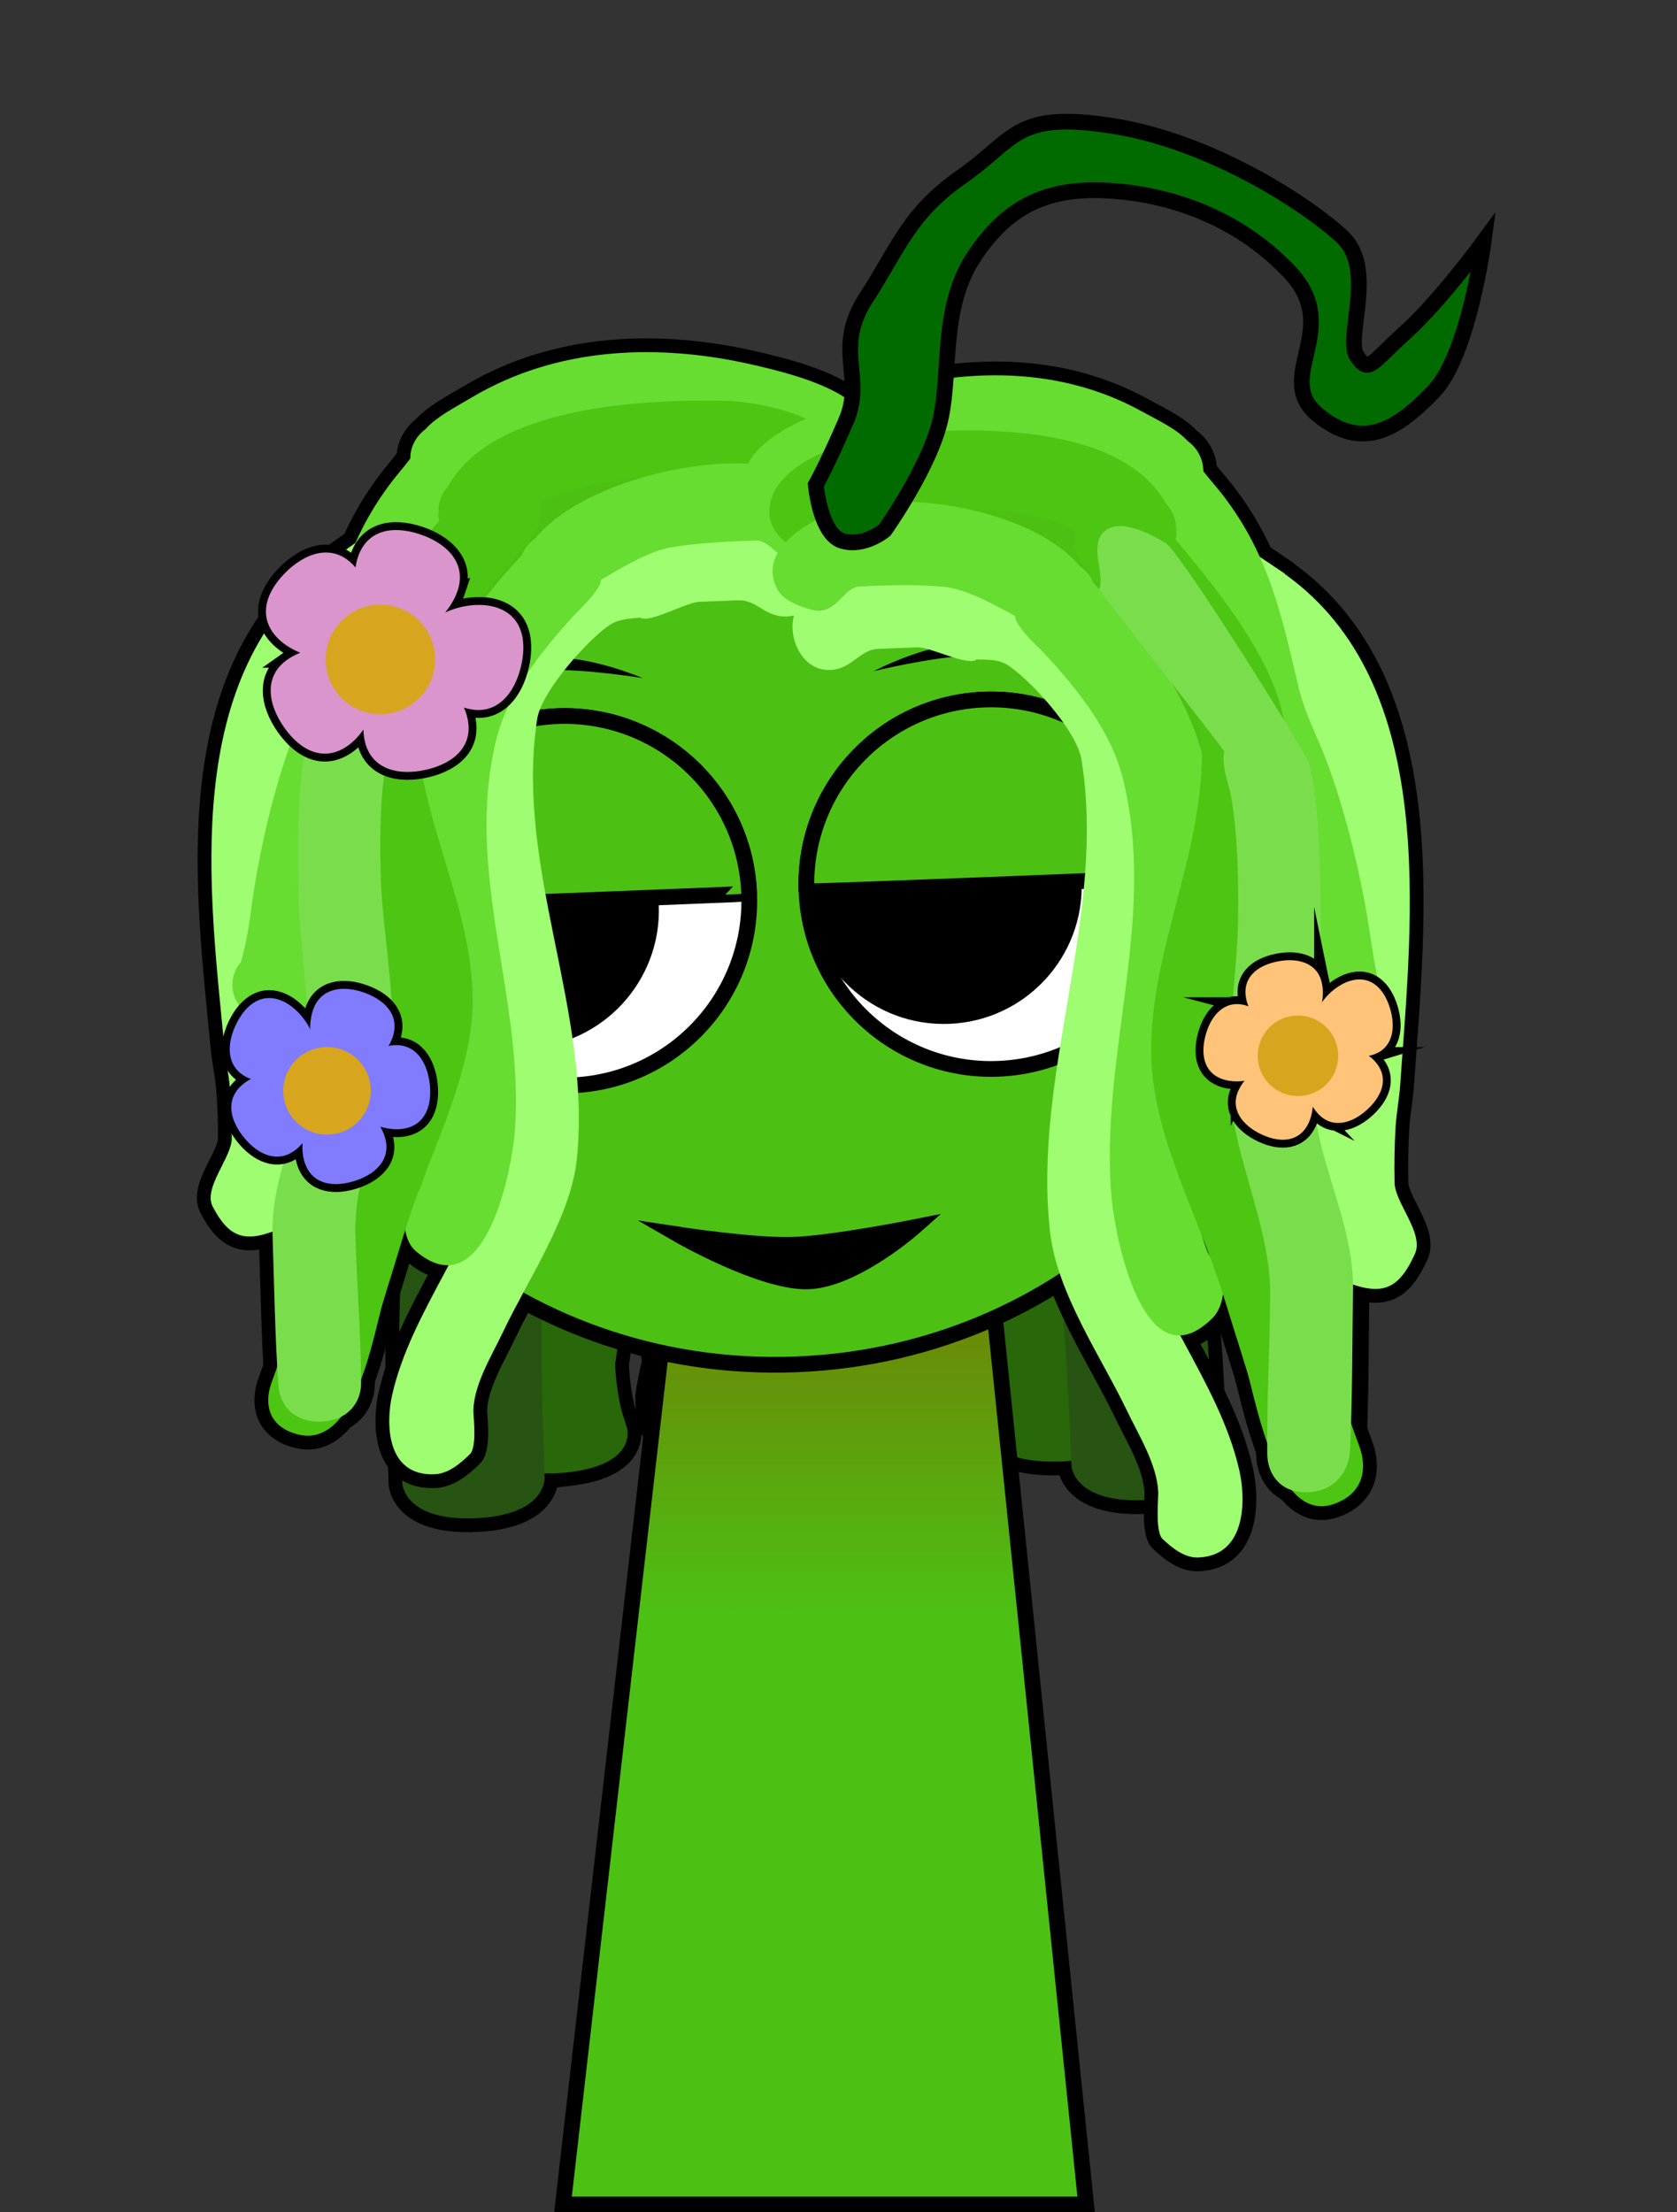 <svg version="1.1" xmlns="http://www.w3.org/2000/svg" xmlns:xlink="http://www.w3.org/1999/xlink" width="213.182" height="281.185" viewBox="0,0,213.182,281.185"><rect x="0" y="0" width="213.182" height="281.185" fill="#333333" stroke="none"/><defs><linearGradient x1="320.087" y1="187.072" x2="320.087" y2="244.232" gradientUnits="userSpaceOnUse" id="color-1"><stop offset="0" stop-color="#7a6b00"/><stop offset="1" stop-color="#7a6b00" stop-opacity="0"/></linearGradient></defs><g transform="translate(-214.784,-38.888)"><g stroke-miterlimit="10"><g stroke-linecap="butt"><g stroke="#000000" stroke-width="3.5"><path d="M308.502,223.228c-9.04,0.351 -9.224,-4.396 -9.224,-4.396l-0.087,-2.703c-0.228,-0.793 -0.455,-1.587 -0.683,-2.38c-2.105,-8.48 2.208,-16.926 0.878,-25.315c-0.786,-4.962 -2.927,-10.836 -4.87,-15.47c-2.113,-5.038 -6.473,-9.248 -7.102,-14.502c-0.671,-5.601 6.442,-10.218 5.745,-15.45c0,0 -0.184,-4.746 8.856,-5.097c9.04,-0.351 9.224,4.396 9.224,4.396c-0.019,1.588 0.5,3.188 -0.057,4.764c-1.017,2.875 -4.709,5.42 -5.92,8.28c-1.19,2.812 1.804,6.304 3.282,8.743c3.101,5.12 4.962,10.467 6.681,15.799c1.161,3.602 2.547,7.092 2.326,10.802c-0.427,7.172 -2.967,14.11 -1.13,21.24c0.264,0.967 0.529,1.933 0.793,2.9l0.145,3.292c0,0 0.184,4.746 -8.856,5.097z" fill="#39940f"/><path d="M287.018,226.015c-8.923,1.019 -10.384,-3.63 -10.384,-3.63l-0.779,-2.504c-0.553,-2.43 -0.859,-4.885 -0.954,-7.344c0.664,-4.436 1.085,-9.288 2.901,-13.698c1.962,-4.766 4.776,-8.34 4.944,-13.226c0.195,-5.662 -2.844,-10.779 -3.795,-16.359c-1.111,-6.517 -0.606,-13.615 1.223,-20.178c1.039,-3.728 3.47,-7.295 4.709,-11.011c0,0 1.592,-4.723 10.493,-4.136c8.901,0.587 7.308,5.31 7.308,5.31c-3.315,9.74 -7.429,18.714 -5.724,28.642c1.016,5.917 4.143,11.332 3.868,17.369c-0.251,5.525 -3.146,9.852 -5.39,15.196c-1.43,3.407 -1.951,8.499 -2.461,11.863c0.077,1.987 0.371,3.968 0.832,5.93l0.671,2.11c0,0 1.461,4.649 -7.462,5.668z" fill="#28670a"/><path d="M323.58,223.637c-8.462,-1.437 -5.276,-5.974 -5.276,-5.974l0.626,0.073c-0.032,-0.921 -0.064,-1.841 -0.096,-2.762c-2.062,-8.784 -7.207,-17.31 -8.008,-26.22c-0.543,-6.041 0.092,-10.083 -1.2,-15.813c-1.49,-6.61 -4.813,-13.062 -5.895,-19.735c-0.737,-4.544 0.185,-9.135 -1.109,-13.641c0,0 -1.304,-4.666 7.643,-5.603c8.947,-0.937 10.252,3.729 10.252,3.729c1.296,4.742 0.469,9.521 1.246,14.289c1.056,6.482 4.342,12.751 5.781,19.175c1.528,6.82 0.696,9.129 1.323,16.447c0.761,8.883 6.006,17.425 8.005,26.198c0.046,1.078 0.091,2.156 0.137,3.234l-1.782,3.503c0,0 -3.186,4.537 -11.648,3.1z" fill="#448f21"/><path d="M275.163,231.86c-9.04,0.351 -9.224,-4.396 -9.224,-4.396l-0.013,-0.333c-0.517,-13.316 -0.844,-26.542 1.045,-39.917c0.78,-5.524 3.561,-11.046 3.765,-16.574c0.386,-10.439 -0.043,-20.778 1.352,-31.243c0,0 0.635,-4.759 9.655,-4.678c9.02,0.08 8.385,4.839 8.385,4.839c-1.383,10.354 -0.87,20.58 -1.318,30.907c-0.248,5.703 -3.028,11.386 -3.824,17.079c-1.822,13.031 -1.482,25.914 -0.979,38.887l0.013,0.333c0,0 0.184,4.746 -8.856,5.097z" fill="#275313"/><path d="M317.079,219.142l-0.11,-3.293c0.189,-0.984 0.377,-1.968 0.566,-2.953c1.279,-7.251 -1.791,-13.972 -2.773,-21.089c-0.508,-3.682 0.604,-7.268 1.482,-10.95c1.3,-5.45 2.741,-10.925 5.436,-16.269c1.284,-2.547 3.999,-6.26 2.594,-8.971c-1.429,-2.757 -5.307,-5.008 -6.544,-7.796c-0.678,-1.528 -0.284,-3.163 -0.426,-4.745c0,0 -0.184,-4.746 8.856,-5.097c9.04,-0.351 9.224,4.396 9.224,4.396c-0.29,5.27 7.159,9.321 6.925,14.958c-0.22,5.286 -4.241,9.822 -5.957,15.009c-1.578,4.77 -3.257,10.793 -3.656,15.801c-0.675,8.467 4.28,16.553 2.838,25.171c-0.165,0.809 -0.331,1.617 -0.496,2.426l0.122,2.702c0,0 0.184,4.746 -8.856,5.097c-9.04,0.351 -9.224,-4.396 -9.224,-4.396z" fill="#39940f"/><path d="M340.06,219.579l0.506,-2.155c0.307,-1.992 0.447,-3.989 0.37,-5.976c-0.769,-3.314 -1.683,-8.35 -3.373,-11.636c-2.651,-5.155 -5.872,-9.244 -6.551,-14.733c-0.742,-5.997 1.955,-11.639 2.51,-17.617c0.931,-10.031 -3.867,-18.658 -7.927,-28.112c0,0 -1.954,-4.585 6.875,-5.86c8.828,-1.275 10.782,3.311 10.782,3.311c1.523,3.608 4.223,6.976 5.548,10.612c2.332,6.402 3.385,13.438 2.783,20.022c-0.515,5.637 -3.148,10.974 -2.515,16.604c0.546,4.858 3.628,8.203 5.954,12.803c2.152,4.255 2.948,9.061 3.954,13.432c0.095,2.46 -0.018,4.931 -0.382,7.396l-0.582,2.557c0,0 -1.096,4.748 -10.071,4.424c-8.975,-0.324 -7.879,-5.072 -7.879,-5.072z" fill="#28670a"/><path d="M299.448,222.926l-2.048,-3.354c-0.038,-1.078 -0.076,-2.156 -0.114,-3.235c1.313,-8.902 5.88,-17.824 5.95,-26.74c0.058,-7.344 -0.951,-9.582 0.044,-16.5c0.937,-6.516 3.727,-13.021 4.278,-19.565c0.405,-4.814 -0.79,-9.515 0.135,-14.343c0,0 0.938,-4.753 9.932,-4.513c8.993,0.241 8.055,4.994 8.055,4.994c-0.94,4.593 0.334,9.098 -0.048,13.686c-0.561,6.737 -3.374,13.427 -4.347,20.132c-0.844,5.813 0.103,9.794 0.03,15.858c-0.107,8.945 -4.577,17.844 -5.951,26.762c0.039,0.92 0.079,1.841 0.118,2.761l0.618,-0.122c0,0 3.528,4.277 -4.797,6.365c-8.325,2.089 -11.854,-2.188 -11.854,-2.188z" fill="#448f21"/><path d="M350.986,225.165l-0.013,-0.333c-0.504,-12.973 -1.163,-25.844 -3.99,-38.694c-1.235,-5.614 -4.447,-11.065 -5.136,-16.731c-1.248,-10.262 -1.528,-20.496 -3.71,-30.712c0,0 -1.002,-4.695 7.984,-5.474c8.986,-0.779 9.988,3.916 9.988,3.916c2.202,10.326 2.576,20.666 3.77,31.045c0.632,5.496 3.833,10.786 5.038,16.233c2.92,13.189 3.619,26.4 4.136,39.716l0.013,0.333c0,0 0.184,4.746 -8.856,5.097c-9.04,0.351 -9.224,-4.396 -9.224,-4.396z" fill="#275313"/></g><g stroke="none" stroke-width="0.5"><path d="M308.502,223.228c-9.04,0.351 -9.224,-4.396 -9.224,-4.396l-0.087,-2.703c-0.228,-0.793 -0.455,-1.587 -0.683,-2.38c-2.105,-8.48 2.208,-16.926 0.878,-25.315c-0.786,-4.962 -2.927,-10.836 -4.87,-15.47c-2.113,-5.038 -6.473,-9.248 -7.102,-14.502c-0.671,-5.601 6.442,-10.218 5.745,-15.45c0,0 -0.184,-4.746 8.856,-5.097c9.04,-0.351 9.224,4.396 9.224,4.396c-0.019,1.588 0.5,3.188 -0.057,4.764c-1.017,2.875 -4.709,5.42 -5.92,8.28c-1.19,2.812 1.804,6.304 3.282,8.743c3.101,5.12 4.962,10.467 6.681,15.799c1.161,3.602 2.547,7.092 2.326,10.802c-0.427,7.172 -2.967,14.11 -1.13,21.24c0.264,0.967 0.529,1.933 0.793,2.9l0.145,3.292c0,0 0.184,4.746 -8.856,5.097z" fill="#39940f"/><path d="M287.018,226.015c-8.923,1.019 -10.384,-3.63 -10.384,-3.63l-0.779,-2.504c-0.553,-2.43 -0.859,-4.885 -0.954,-7.344c0.664,-4.436 1.085,-9.288 2.901,-13.698c1.962,-4.766 4.776,-8.34 4.944,-13.226c0.195,-5.662 -2.844,-10.779 -3.795,-16.359c-1.111,-6.517 -0.606,-13.615 1.223,-20.178c1.039,-3.728 3.47,-7.295 4.709,-11.011c0,0 1.592,-4.723 10.493,-4.136c8.901,0.587 7.308,5.31 7.308,5.31c-3.315,9.74 -7.429,18.714 -5.724,28.642c1.016,5.917 4.143,11.332 3.868,17.369c-0.251,5.525 -3.146,9.852 -5.39,15.196c-1.43,3.407 -1.951,8.499 -2.461,11.863c0.077,1.987 0.371,3.968 0.832,5.93l0.671,2.11c0,0 1.461,4.649 -7.462,5.668z" fill="#28670a"/><path d="M323.58,223.637c-8.462,-1.437 -5.276,-5.974 -5.276,-5.974l0.626,0.073c-0.032,-0.921 -0.064,-1.841 -0.096,-2.762c-2.062,-8.784 -7.207,-17.31 -8.008,-26.22c-0.543,-6.041 0.092,-10.083 -1.2,-15.813c-1.49,-6.61 -4.813,-13.062 -5.895,-19.735c-0.737,-4.544 0.185,-9.135 -1.109,-13.641c0,0 -1.304,-4.666 7.643,-5.603c8.947,-0.937 10.252,3.729 10.252,3.729c1.296,4.742 0.469,9.521 1.246,14.289c1.056,6.482 4.342,12.752 5.781,19.175c1.528,6.82 0.696,9.129 1.323,16.447c0.761,8.883 6.006,17.425 8.005,26.198c0.046,1.078 0.091,2.156 0.137,3.234l-1.782,3.503c0,0 -3.186,4.537 -11.648,3.1z" fill="#448f21"/><path d="M275.163,231.86c-9.04,0.351 -9.224,-4.396 -9.224,-4.396l-0.013,-0.333c-0.517,-13.316 -0.844,-26.542 1.045,-39.917c0.78,-5.524 3.561,-11.046 3.765,-16.574c0.386,-10.439 -0.043,-20.778 1.352,-31.243c0,0 0.635,-4.759 9.655,-4.678c9.02,0.08 8.385,4.839 8.385,4.839c-1.383,10.354 -0.87,20.58 -1.318,30.907c-0.248,5.703 -3.028,11.386 -3.824,17.079c-1.822,13.031 -1.482,25.914 -0.979,38.887l0.013,0.333c0,0 0.184,4.746 -8.856,5.097z" fill="#275313"/><path d="M317.079,219.142l-0.11,-3.293c0.189,-0.984 0.377,-1.968 0.566,-2.953c1.279,-7.251 -1.791,-13.972 -2.773,-21.089c-0.508,-3.682 0.604,-7.268 1.482,-10.95c1.3,-5.45 2.741,-10.925 5.436,-16.269c1.284,-2.547 3.999,-6.26 2.594,-8.971c-1.429,-2.757 -5.307,-5.008 -6.544,-7.796c-0.678,-1.528 -0.284,-3.163 -0.426,-4.745c0,0 -0.184,-4.746 8.856,-5.097c9.04,-0.351 9.224,4.396 9.224,4.396c-0.29,5.27 7.159,9.321 6.925,14.958c-0.22,5.286 -4.241,9.822 -5.957,15.009c-1.578,4.77 -3.257,10.793 -3.656,15.801c-0.675,8.467 4.28,16.553 2.838,25.171c-0.165,0.809 -0.331,1.617 -0.496,2.426l0.122,2.702c0,0 0.184,4.746 -8.856,5.097c-9.04,0.351 -9.224,-4.396 -9.224,-4.396z" fill="#39940f"/><path d="M340.06,219.579l0.506,-2.155c0.307,-1.992 0.447,-3.989 0.37,-5.976c-0.769,-3.314 -1.683,-8.35 -3.373,-11.636c-2.651,-5.155 -5.872,-9.244 -6.551,-14.733c-0.742,-5.997 1.955,-11.639 2.51,-17.617c0.931,-10.031 -3.867,-18.658 -7.927,-28.112c0,0 -1.954,-4.585 6.875,-5.86c8.828,-1.275 10.782,3.311 10.782,3.311c1.523,3.608 4.223,6.976 5.548,10.612c2.332,6.402 3.385,13.438 2.783,20.022c-0.515,5.637 -3.148,10.974 -2.515,16.604c0.546,4.858 3.628,8.203 5.954,12.803c2.152,4.255 2.948,9.061 3.954,13.432c0.095,2.46 -0.018,4.931 -0.382,7.396l-0.582,2.557c0,0 -1.096,4.748 -10.071,4.424c-8.975,-0.324 -7.879,-5.072 -7.879,-5.072z" fill="#28670a"/><path d="M299.448,222.926l-2.048,-3.354c-0.038,-1.078 -0.076,-2.156 -0.114,-3.235c1.313,-8.902 5.88,-17.824 5.95,-26.74c0.058,-7.344 -0.951,-9.582 0.044,-16.5c0.937,-6.516 3.727,-13.021 4.278,-19.565c0.405,-4.814 -0.79,-9.515 0.135,-14.343c0,0 0.938,-4.753 9.932,-4.513c8.993,0.241 8.055,4.994 8.055,4.994c-0.94,4.593 0.334,9.098 -0.048,13.686c-0.561,6.737 -3.374,13.427 -4.347,20.132c-0.844,5.813 0.103,9.794 0.03,15.858c-0.107,8.945 -4.577,17.844 -5.951,26.762c0.039,0.92 0.079,1.841 0.118,2.761l0.618,-0.122c0,0 3.528,4.277 -4.797,6.365c-8.325,2.089 -11.854,-2.188 -11.854,-2.188z" fill="#448f21"/><path d="M350.986,225.165l-0.013,-0.333c-0.504,-12.973 -1.163,-25.844 -3.99,-38.694c-1.235,-5.614 -4.447,-11.065 -5.136,-16.731c-1.248,-10.262 -1.528,-20.496 -3.71,-30.712c0,0 -1.002,-4.695 7.984,-5.474c8.986,-0.779 9.988,3.916 9.988,3.916c2.202,10.326 2.576,20.666 3.77,31.045c0.632,5.496 3.833,10.786 5.038,16.233c2.92,13.189 3.619,26.4 4.136,39.716l0.013,0.333c0,0 0.184,4.746 -8.856,5.097c-9.04,0.351 -9.224,-4.396 -9.224,-4.396z" fill="#275313"/></g></g><g stroke="#000000" stroke-width="3.5"><path d="M364.939,175.722l2.361,6.858l-7.703,-2.107z" fill="#000000" stroke-linecap="round"/><path d="M336.502,121.806c-1.248,-0.879 -2.038,-2.317 -2.007,-3.97c0.035,-1.865 1.105,-3.536 2.671,-4.48c1.338,-2.245 7.411,-0.489 9.218,0.232c6.601,2.631 12.954,10.704 15.53,17.081c8.08,19.999 -7.296,42.662 -3.187,63.018c2.295,11.369 10.952,20.637 13.584,31.997c0.86,3.712 0.97,10.923 -5.192,11.162c-1.766,0.069 -3.327,-1.204 -4.553,-2.362c-0.967,-0.913 -0.509,-5.215 -0.546,-5.97c-0.169,-3.541 -2.506,-7.253 -3.969,-10.31c-3.264,-6.818 -8.882,-14.906 -9.773,-22.664c-2.312,-20.112 7.232,-40.112 3.983,-60.115c-0.613,-3.774 -6.744,-10.364 -9.427,-12.029c-1.029,-0.639 -2.11,-0.636 -3.2,-0.68c-0.481,0.017 -0.945,-0.03 -1.385,-0.132c-0.405,-0.076 -0.808,-0.199 -1.208,-0.402c-0.202,-0.103 -0.38,-0.229 -0.539,-0.374z" fill="#9efd71" stroke-linecap="butt"/><path d="M361.833,109.449c0.488,-2.389 2.669,-4.272 5.251,-4.372c1.51,-0.059 2.86,0.504 3.8,1.452c0.162,0.163 0.312,0.338 0.448,0.523c2.092,1.713 4.498,3.178 6.735,4.717c0.04,0.028 0.056,0.081 0.096,0.11c19.556,14.024 16.111,43.575 14.618,64.883c-0.126,1.792 -0.477,3.579 -0.588,5.372c-0.146,2.359 -0.177,4.718 -0.132,7.07c0.049,2.575 3.786,6.418 2.586,9.058c-2.035,4.48 -4.083,5.345 -8.604,3.635c-4.305,-1.629 -4.411,-17.685 -4.361,-19.608c0.047,-1.796 0.607,-4.18 0.658,-5.624c0.389,-11.009 1.888,-26.865 -0.321,-38.909c-1.047,-5.711 -3.224,-11.739 -7.725,-15.557c-3.372,-2.86 -12.983,-6.274 -12.591,-12.118c0.015,-0.222 0.059,-0.432 0.129,-0.631z" fill="#9efd71" stroke-linecap="butt"/><path d="M343.928,116.133c0.052,-2.807 2.448,-5.173 5.352,-5.286c0.455,-0.018 0.896,0.021 1.315,0.11c1.118,-0.336 2.897,1.744 3.583,2.458c3.225,3.355 5.784,6.58 8.378,10.432c12.998,19.3 3.592,41.742 3.828,63.35c0.038,3.48 0.606,7.561 1.9,10.77c0.387,0.96 2.125,2.828 2.113,3.46c-0.032,1.707 -0.215,3.74 -1.486,4.995c-8.01,7.911 -11.569,-7.743 -12.247,-11.474c-0.218,-1.198 -0.453,-2.501 -0.564,-3.722c-1.638,-17.921 5.91,-35.584 1.402,-53.476c-1.527,-6.059 -5.851,-11.375 -9.975,-15.833c-0.821,-0.888 -4.801,-4.272 -3.599,-5.784z" fill="#67dc31" stroke-linecap="butt"/><path d="M390.463,165.337c0.742,0.851 1.178,1.967 1.155,3.202c-0.035,1.865 -1.105,3.536 -2.671,4.48c-0.518,0.868 -1.864,0.931 -3.037,0.808c-0.533,-0.056 -1.03,-0.15 -1.397,-0.225c-4.105,-0.836 -4.928,-6.046 -5.466,-9.671c-0.756,-5.097 -1.558,-11.982 -2.883,-16.94c-1.639,-6.129 -4.722,-11.688 -6.52,-17.765c-3.205,-10.834 -2.3,-14.119 -10.093,-23.482c-2.098,-2.52 -4.725,-5.999 -0.436,-9.231c4.833,-3.642 7.556,1.078 9.832,3.731c6.758,7.879 8.546,15.877 10.875,25.834c0.875,3.74 2.496,6.459 3.798,10.059c2,5.53 3.464,11.275 4.581,17.077c0.891,4.631 1.105,8.224 2.263,12.122z" fill="#67dc31" stroke-linecap="butt"/><path d="M365.772,94.953c1.232,0.881 2.011,2.309 1.98,3.951c-0.001,0.045 -0.002,0.089 -0.004,0.134c0.129,0.606 -0.031,1.173 -0.377,1.7c-0.793,1.937 -2.731,3.366 -4.971,3.453c-1.96,1.014 -4.686,-2.435 -6,-3.07c-4.642,-2.243 -10.206,-4.847 -15.723,-4.64c-6.237,0.234 -13.546,1.662 -19.28,4.718c-1.34,0.714 -3.358,2.877 -5.175,3.187c-2.798,0.478 -5.311,0.914 -6.59,-2.956c-2.125,-6.427 9.707,-10.339 14.049,-11.78c12.2,-4.049 25.111,-4.578 36.129,1.461c2.479,1.358 4.516,2.278 5.962,3.842z" fill="#67dc31" stroke-linecap="butt"/><path d="M362.991,102.887c0.834,0.87 1.33,2.05 1.306,3.368c-0.001,0.045 -0.002,0.089 -0.004,0.134c0.081,0.38 0.048,0.744 -0.072,1.093c6.093,7.182 14.752,18.063 13.917,26.492c-0.616,6.225 -0.606,12.543 -2.187,18.661c-1.62,6.269 -4.71,12.715 -4.304,19.259c0.539,8.695 5.23,17.401 7.845,25.498c2.713,8.4 5,17.077 8.083,25.293c1.013,2.7 0.657,5.971 -3.183,7.349c-7.287,2.615 -9.838,-12.73 -11.07,-16.792c-0.504,-1.661 -1.029,-3.316 -1.551,-4.971c-0.764,-2.42 -1.48,-4.857 -2.307,-7.254c-3.071,-8.9 -8.269,-18.664 -8.338,-28.354c-0.093,-13.084 6.479,-24.876 6.445,-38.195c-0.025,-9.866 -10.517,-17.293 -15.492,-24.366c-0.459,-0.653 -0.719,-1.454 -0.779,-2.296c-0.014,-0.168 -0.02,-0.339 -0.017,-0.512c0.006,-0.348 0.049,-0.689 0.124,-1.021c0.005,-0.025 0.011,-0.049 0.016,-0.074c-3.402,-1.698 -8.551,-2.536 -11.846,-2.461c-4.8,0.109 -9.558,-0.249 -14.219,1.081c-2.853,0.814 -6.828,5.481 -9.904,3.595c-1.452,-0.89 -2.763,-2.45 -2.86,-4.147c-0.368,-6.503 10.341,-9.659 15.384,-10.158c10.326,-1.021 29.229,-1.529 35.013,8.776z" fill="#4cc513" stroke-linecap="butt"/><path d="M379.449,131.238c1.377,0.213 1.903,3.616 2.153,4.835c1.309,6.389 1.346,12.955 1.406,19.55c0.065,7.275 -1.039,14.536 -0.956,21.75c0.1,8.655 5.176,16.683 5.059,25.286c-0.093,6.864 -0.061,13.725 -0.384,20.595c-0.126,2.679 -1.942,5.154 -5.352,5.286c-3.413,0.132 -5.135,-2.205 -5.163,-4.878c-0.069,-6.715 0.315,-13.453 0.376,-20.175c0.071,-7.843 -3.89,-16.031 -4.929,-23.854c-0.911,-6.858 0.71,-16.959 0.831,-23.423c0.094,-5.009 -0.001,-10.766 -0.811,-15.74c-0.305,-1.871 -1.34,-4.163 -0.931,-6.069c0.047,-0.22 0.122,-0.425 0.22,-0.617c0.853,-1.674 3.473,-2.386 5.052,-3.662z" fill="#7ade4c" stroke-linecap="butt"/><path d="M338.913,122.73c-1.236,0.834 -5.836,-1.63 -7.544,-1.566c-1.652,0.062 -3.304,0.122 -4.957,0.192c-2.457,0.104 -3.397,2.782 -6.428,2.687c-3.505,-0.11 -5.408,-4.728 -3.966,-7.795c1.244,-2.648 4.27,-3.012 6.561,-4.072c4.467,-2.067 12.162,-2.169 17.063,0.455c2.069,1.108 3.641,2.702 4.261,4.838z" fill="#9efd71" stroke-linecap="butt"/><path d="M352.104,110.914c1.289,0.874 2.109,2.334 2.078,4.019c-0.001,0.045 -0.002,0.089 -0.004,0.134c0.129,0.606 -0.031,1.173 -0.377,1.7c-0.793,1.937 -2.731,3.366 -4.971,3.453c-1.25,0.647 -2.233,0.024 -3.063,-0.844c-0.722,-0.484 -1.299,-1.152 -1.664,-1.939c-0.162,-0.159 -0.32,-0.288 -0.475,-0.37c-2.521,-1.334 -5.936,-3.328 -8.994,-3.609c-3.334,-0.307 -7.416,-0.196 -10.611,-0.025c-2.095,0.112 -2.962,3.838 -6.107,2.941c-1.665,-0.475 -3.594,-1.174 -4.356,-2.67c-2.744,-5.393 5.168,-9.336 9.317,-10.384c8.163,-2.062 23.428,0.615 29.228,7.595z" fill="#67dc31" stroke-linecap="butt"/></g><g stroke="#000000" stroke-width="3.5"><path d="M276.535,172.977l-7.661,2.549l2.238,-6.592z" fill="#000000" stroke-linecap="round"/><path d="M298.047,116.756c-0.396,0.221 -0.797,0.366 -1.2,0.467c-0.438,0.128 -0.901,0.207 -1.382,0.227c-1.088,0.122 -2.169,0.202 -3.186,0.876c-2.651,1.759 -8.662,8.384 -9.208,11.96c-2.894,18.955 6.996,36.945 5.041,55.931c-0.754,7.323 -6.226,15.311 -9.367,21.933c-1.408,2.969 -3.678,6.616 -3.785,9.942c-0.023,0.709 0.51,4.699 -0.44,5.625c-1.205,1.176 -2.742,2.483 -4.508,2.552c-6.162,0.239 -6.18,-6.514 -5.385,-10.051c2.43,-10.823 10.918,-20.143 13.01,-30.949c3.747,-19.349 -12.018,-39.393 -4.297,-58.706c2.462,-6.158 8.668,-14.187 15.218,-17.143c1.793,-0.809 7.831,-2.909 9.208,-0.909c1.582,0.765 2.68,2.248 2.748,3.99c0.06,1.545 -0.704,2.949 -1.936,3.865c-0.156,0.148 -0.332,0.279 -0.532,0.391z" fill="#9efd71" stroke-linecap="butt"/><path d="M273.186,107.291c0.494,5.437 -9.05,9.352 -12.369,12.281c-4.431,3.909 -6.499,9.711 -7.445,15.132c-1.994,11.431 -0.217,26.15 0.366,36.418c0.077,1.348 0.678,3.535 0.757,5.211c0.084,1.795 0.261,16.822 -4.012,18.668c-4.488,1.94 -6.55,1.284 -8.662,-2.753c-1.245,-2.379 2.421,-6.255 2.425,-8.667c0.004,-2.203 -0.069,-4.408 -0.256,-6.603c-0.142,-1.668 -0.526,-3.313 -0.683,-4.98c-1.868,-19.819 -5.832,-47.201 13.463,-61.788c0.039,-0.03 0.054,-0.081 0.094,-0.11c2.208,-1.608 4.588,-3.159 6.648,-4.918c0.133,-0.183 0.28,-0.358 0.439,-0.523c0.923,-0.958 2.262,-1.585 3.772,-1.644c2.582,-0.1 4.794,1.497 5.324,3.695c0.073,0.181 0.121,0.374 0.14,0.581z" fill="#9efd71" stroke-linecap="butt"/><path d="M287.564,117.298c-4.043,4.48 -8.27,9.777 -9.689,15.559c-4.19,17.075 3.665,33.028 2.344,49.914c-0.09,1.15 -0.301,2.386 -0.498,3.523c-0.612,3.542 -3.893,18.451 -12.037,11.653c-1.293,-1.079 -1.511,-2.966 -1.573,-4.561c-0.023,-0.59 1.68,-2.467 2.051,-3.395c1.237,-3.099 1.732,-6.959 1.709,-10.217c-0.145,-20.229 -9.941,-40.514 2.708,-59.543c2.524,-3.797 5.024,-7.007 8.188,-10.387c0.673,-0.719 2.414,-2.799 3.537,-2.568c0.417,-0.114 0.857,-0.184 1.312,-0.202c2.904,-0.113 5.34,1.921 5.442,4.542c1.228,1.324 -2.689,4.789 -3.494,5.681z" fill="#67dc31" stroke-linecap="butt"/><path d="M247.47,149.628c1.014,-5.511 2.375,-10.995 4.276,-16.318c1.238,-3.465 2.81,-6.13 3.618,-9.695c2.152,-9.488 3.797,-17.103 10.412,-24.981c2.228,-2.653 4.865,-7.272 9.759,-4.229c4.342,2.701 1.778,6.152 -0.273,8.667c-7.622,9.343 -6.66,12.348 -9.671,22.723c-1.689,5.82 -4.672,11.251 -6.202,17.107c-1.237,4.737 -1.917,11.237 -2.583,16.062c-0.473,3.431 -1.204,8.366 -5.291,9.457c-0.366,0.098 -0.861,0.223 -1.392,0.316c-1.17,0.203 -2.517,0.246 -3.049,-0.528c-1.582,-0.765 -2.68,-2.248 -2.748,-3.99c-0.045,-1.154 0.37,-2.23 1.097,-3.082c1.088,-3.733 1.238,-7.11 2.047,-11.509z" fill="#67dc31" stroke-linecap="butt"/><path d="M274.745,89.405c10.904,-6.476 23.815,-6.952 36.079,-4.081c4.365,1.022 16.258,3.792 14.248,9.963c-1.21,3.716 -3.73,3.497 -6.534,3.26c-1.821,-0.154 -3.876,-2.025 -5.228,-2.593c-5.784,-2.428 -13.113,-3.214 -19.35,-2.964c-5.517,0.221 -11.031,3.074 -15.631,5.521c-1.303,0.693 -3.966,4.124 -5.942,3.322c-2.24,0.087 -4.202,-1.104 -5.028,-2.856c-0.355,-0.467 -0.525,-0.985 -0.407,-1.561c-0.003,-0.041 -0.005,-0.083 -0.007,-0.125c-0.06,-1.533 0.693,-2.928 1.909,-3.844c1.417,-1.571 3.437,-2.585 5.89,-4.042z" fill="#67dc31" stroke-linecap="butt"/><path d="M306.608,89.82c5.048,0.088 15.806,2.236 15.553,8.346c-0.066,1.595 -1.349,3.153 -2.785,4.094c-3.041,1.995 -7.096,-2.072 -9.961,-2.619c-4.681,-0.894 -9.429,-0.202 -14.228,0.057c-3.293,0.177 -8.424,1.348 -11.794,3.191c0.006,0.023 0.012,0.045 0.017,0.068c0.081,0.304 0.129,0.62 0.142,0.945c0.006,0.162 0.004,0.322 -0.008,0.481c-0.045,0.792 -0.291,1.56 -0.738,2.206c-4.847,6.99 -15.201,14.724 -15.052,23.955c0.202,12.461 6.977,22.997 7.115,35.242c0.102,9.068 -4.921,18.592 -7.832,27.148c-0.784,2.304 -1.457,4.638 -2.177,6.958c-0.493,1.587 -0.988,3.174 -1.462,4.766c-1.16,3.893 -3.439,18.437 -10.767,16.539c-3.862,-1.001 -4.275,-4.034 -3.311,-6.635c2.936,-7.917 5.069,-16.204 7.631,-24.266c2.47,-7.77 7.005,-16.265 7.39,-24.439c0.29,-6.151 -2.912,-11.948 -4.641,-17.691c-1.688,-5.604 -1.789,-11.514 -2.515,-17.29c-0.982,-7.822 7.479,-18.65 13.44,-25.826c-0.127,-0.317 -0.166,-0.656 -0.092,-1.017c-0.003,-0.041 -0.005,-0.083 -0.007,-0.125c-0.048,-1.231 0.427,-2.372 1.246,-3.248c5.598,-10.074 24.497,-11.018 34.834,-10.839z" fill="#4cc513" stroke-linecap="butt"/><path d="M259.235,127.113c1.6,1.076 4.231,1.545 5.113,3.046c0.101,0.172 0.18,0.358 0.231,0.561c0.442,1.752 -0.552,3.973 -0.823,5.746c-0.722,4.714 -0.715,10.106 -0.533,14.784c0.235,6.037 2.033,15.364 1.243,21.847c-0.9,7.396 -4.714,15.352 -4.505,22.683c0.179,6.283 0.682,12.557 0.731,18.843c0.02,2.502 -1.66,4.818 -5.073,4.95c-3.41,0.132 -5.269,-2.046 -5.442,-4.542c-0.444,-6.402 -0.533,-12.822 -0.747,-19.236c-0.268,-8.038 4.662,-15.928 4.61,-24.032c-0.044,-6.754 -1.276,-13.463 -1.339,-20.272c-0.057,-6.173 -0.136,-12.317 1.06,-18.392c0.228,-1.159 0.694,-4.381 2.066,-4.684z" fill="#7ade4c" stroke-linecap="butt"/><path d="M291.106,112.866c0.582,-2.045 2.125,-3.654 4.173,-4.846c4.852,-2.823 12.543,-3.306 17.043,-1.708c2.308,0.82 5.338,0.932 6.629,3.316c1.494,2.761 -0.326,7.223 -3.826,7.589c-3.028,0.317 -4.014,-2.117 -6.471,-2.03c-1.652,0.059 -3.304,0.126 -4.957,0.192c-1.708,0.068 -6.262,2.719 -7.511,2.032z" fill="#9efd71" stroke-linecap="butt"/><path d="M311.87,98.05c4.164,0.669 12.141,3.762 9.493,9.013c-0.734,1.457 -2.65,2.255 -4.306,2.824c-3.127,1.075 -4.059,-2.345 -6.155,-2.293c-3.196,0.08 -7.277,0.283 -10.603,0.821c-3.05,0.493 -6.428,2.615 -8.924,4.052c-0.154,0.089 -0.309,0.22 -0.468,0.382c-0.351,0.764 -0.916,1.432 -1.629,1.939c-0.814,0.874 -1.786,1.531 -3.046,1.02c-2.24,0.087 -4.202,-1.104 -5.028,-2.856c-0.355,-0.467 -0.525,-0.985 -0.407,-1.561c-0.003,-0.041 -0.005,-0.083 -0.007,-0.125c-0.061,-1.573 0.733,-3.001 2.005,-3.915c5.673,-6.965 20.881,-10.616 29.074,-9.3z" fill="#67dc31" stroke-linecap="butt"/></g><path d="M214.784,306.613v-267.725c0,0 153.669,0 187.452,0c12.516,0 25.73,0 25.73,0v267.725z" fill="none" stroke="none" stroke-width="0" stroke-linecap="butt"/><path d="M286.352,319.072l15.143,-131.842l37.783,-0.158l13.574,132z" fill="#4cc114" stroke="#000000" stroke-width="0" stroke-linecap="butt"/><path d="M295.019,243.611l6.476,-56.381l37.783,-0.158l5.878,57.16z" fill="url(#color-1)" stroke="#000000" stroke-width="0" stroke-linecap="butt"/><path d="M286.352,319.072l15.143,-131.842l37.783,-0.158l13.574,132z" fill="none" stroke="#000000" stroke-width="2" stroke-linecap="butt"/><path d="M249.463,154.538c-1.292,-33.277 26.4,-61.368 61.85,-62.744c35.45,-1.376 65.236,24.485 66.527,57.761c1.292,33.277 -26.399,61.368 -61.85,62.744c-35.45,1.376 -65.236,-24.485 -66.527,-57.761z" fill="#4cc114" stroke="#000000" stroke-width="2" stroke-linecap="butt"/><path d="M263.09,154.285c-0.503,-12.958 9.594,-23.871 22.552,-24.374c12.958,-0.503 23.871,9.594 24.374,22.552c0.503,12.958 -9.594,23.871 -22.552,24.374c-12.958,0.503 -23.871,-9.594 -24.374,-22.552z" fill="#ffffff" stroke="#000000" stroke-width="2" stroke-linecap="butt"/><path d="M265.997,155.174c-0.322,-8.293 6.14,-15.277 14.434,-15.599c8.293,-0.322 15.277,6.14 15.599,14.434c0.322,8.293 -6.14,15.277 -14.434,15.599c-8.293,0.322 -15.277,-6.14 -15.599,-14.434z" fill="#000000" stroke="#000000" stroke-width="5" stroke-linecap="butt"/><path d="" fill="none" stroke="#000000" stroke-width="2" stroke-linecap="round"/><path d="M341.682,174.733c-12.958,0.503 -23.871,-9.594 -24.374,-22.552c-0.503,-12.958 9.594,-23.871 22.552,-24.374c12.958,-0.503 23.871,9.594 24.374,22.552c0.503,12.958 -9.594,23.871 -22.552,24.374z" fill="#ffffff" stroke="#000000" stroke-width="2" stroke-linecap="butt"/><path d="M349.782,150.923c0.322,8.293 -6.14,15.277 -14.434,15.599c-8.293,0.322 -15.277,-6.14 -15.599,-14.434c-0.322,-8.293 6.14,-15.277 14.434,-15.599c8.293,-0.322 15.277,6.14 15.599,14.434z" fill="#000000" stroke="#000000" stroke-width="5" stroke-linecap="butt"/><path d="M271.756,127.03c0,0 7.411,-4.099 12.621,-4.513c5.21,-0.414 12.088,2.55 12.088,2.55c0,0 -7.937,-1.271 -11.961,-0.951c-4.205,0.334 -12.748,2.915 -12.748,2.915z" fill="#000000" stroke="none" stroke-width="0" stroke-linecap="butt"/><path d="M337.71,122.301c-4.036,-0.003 -11.849,1.887 -11.849,1.887c0,0 6.624,-3.495 11.851,-3.491c5.227,0.004 12.937,3.509 12.937,3.509c0,0 -8.72,-1.902 -12.938,-1.905z" fill="#000000" stroke="none" stroke-width="0" stroke-linecap="butt"/><path d="M263.09,154.285c-0.503,-12.958 9.594,-23.871 22.552,-24.374c12.958,-0.503 23.871,9.594 24.374,22.552c0.002,0.057 -46.924,1.865 -46.926,1.821z" fill="#4cc114" stroke="#000000" stroke-width="2" stroke-linecap="butt"/><path d="M317.308,152.18c-0.503,-12.958 9.594,-23.871 22.552,-24.374c12.958,-0.503 23.871,9.594 24.374,22.552c0.003,0.089 -46.922,1.936 -46.926,1.821z" fill="#4cc114" stroke="#000000" stroke-width="2" stroke-linecap="butt"/><path d="M360.072,164.98l2.5,6.408l-7.082,-1.977z" fill="#000000" stroke="#000000" stroke-width="0.5" stroke-linecap="round"/><path d="M317.5,201.75c-5.894,0.18 -16.527,-5.954 -16.527,-5.954c0,0 9.565,1.463 14.563,1.311c4.998,-0.152 15.424,-2.225 15.424,-2.225c0,0 -7.565,6.688 -13.46,6.868z" fill="#000000" stroke="#000000" stroke-width="2" stroke-linecap="round"/><g stroke-width="0.5"><path d="M276.535,172.977l-7.661,2.549l2.238,-6.592z" fill="#000000" stroke="#000000" stroke-linecap="round"/><path d="M298.047,116.756c-0.396,0.221 -0.797,0.366 -1.2,0.467c-0.438,0.128 -0.901,0.207 -1.382,0.227c-1.088,0.122 -2.169,0.202 -3.186,0.876c-2.651,1.759 -8.662,8.384 -9.208,11.96c-2.894,18.955 6.996,36.945 5.041,55.931c-0.754,7.323 -6.226,15.311 -9.367,21.933c-1.408,2.969 -3.678,6.616 -3.785,9.942c-0.023,0.709 0.51,4.699 -0.44,5.625c-1.205,1.176 -2.742,2.483 -4.508,2.552c-6.162,0.239 -6.18,-6.514 -5.385,-10.051c2.43,-10.823 10.918,-20.143 13.01,-30.949c3.747,-19.349 -12.018,-39.393 -4.297,-58.706c2.462,-6.158 8.668,-14.187 15.218,-17.143c1.793,-0.809 7.831,-2.909 9.208,-0.909c1.582,0.765 2.68,2.248 2.748,3.99c0.06,1.545 -0.704,2.949 -1.936,3.865c-0.156,0.148 -0.332,0.279 -0.532,0.391z" fill="#9efd71" stroke="none" stroke-linecap="butt"/><path d="M273.186,107.291c0.494,5.437 -9.05,9.352 -12.369,12.281c-4.431,3.909 -6.499,9.711 -7.445,15.132c-1.994,11.431 -0.217,26.15 0.366,36.418c0.077,1.348 0.678,3.535 0.757,5.211c0.084,1.795 0.261,16.822 -4.012,18.668c-4.488,1.94 -6.55,1.284 -8.662,-2.753c-1.245,-2.379 2.421,-6.255 2.425,-8.667c0.004,-2.203 -0.069,-4.408 -0.256,-6.603c-0.142,-1.668 -0.526,-3.313 -0.683,-4.98c-1.868,-19.819 -5.832,-47.201 13.463,-61.788c0.039,-0.03 0.054,-0.081 0.094,-0.11c2.208,-1.608 4.588,-3.159 6.648,-4.918c0.133,-0.183 0.28,-0.358 0.439,-0.523c0.923,-0.958 2.262,-1.585 3.772,-1.644c2.582,-0.1 4.794,1.497 5.324,3.695c0.073,0.181 0.121,0.374 0.14,0.581z" fill="#9efd71" stroke="none" stroke-linecap="butt"/><path d="M287.564,117.298c-4.043,4.48 -8.27,9.777 -9.689,15.559c-4.19,17.075 3.665,33.028 2.344,49.914c-0.09,1.15 -0.301,2.386 -0.498,3.523c-0.612,3.542 -3.893,18.451 -12.037,11.653c-1.293,-1.079 -1.511,-2.966 -1.573,-4.561c-0.023,-0.59 1.68,-2.467 2.051,-3.395c1.237,-3.099 1.732,-6.959 1.709,-10.217c-0.145,-20.229 -9.941,-40.514 2.708,-59.543c2.524,-3.797 5.024,-7.007 8.188,-10.387c0.673,-0.719 2.414,-2.799 3.537,-2.568c0.417,-0.114 0.857,-0.184 1.312,-0.202c2.904,-0.113 5.34,1.921 5.442,4.542c1.228,1.324 -2.689,4.789 -3.494,5.681z" fill="#67dc31" stroke="none" stroke-linecap="butt"/><path d="M247.47,149.628c1.014,-5.511 2.375,-10.995 4.276,-16.318c1.238,-3.465 2.81,-6.13 3.618,-9.695c2.152,-9.488 3.797,-17.103 10.412,-24.981c2.228,-2.653 4.865,-7.272 9.759,-4.229c4.342,2.701 1.778,6.152 -0.273,8.667c-7.622,9.343 -6.66,12.348 -9.671,22.723c-1.689,5.82 -4.672,11.251 -6.202,17.107c-1.237,4.737 -1.917,11.237 -2.583,16.062c-0.473,3.431 -1.204,8.366 -5.291,9.457c-0.366,0.098 -0.861,0.223 -1.392,0.316c-1.17,0.203 -2.517,0.246 -3.049,-0.528c-1.582,-0.765 -2.68,-2.248 -2.748,-3.99c-0.045,-1.154 0.37,-2.23 1.097,-3.082c1.088,-3.733 1.238,-7.11 2.047,-11.509z" fill="#67dc31" stroke="none" stroke-linecap="butt"/><path d="M274.745,89.405c10.904,-6.476 23.815,-6.952 36.079,-4.081c4.365,1.022 16.258,3.792 14.248,9.963c-1.21,3.716 -3.73,3.497 -6.534,3.26c-1.821,-0.154 -3.876,-2.025 -5.228,-2.593c-5.784,-2.428 -13.113,-3.214 -19.35,-2.964c-5.517,0.221 -11.031,3.074 -15.631,5.521c-1.303,0.693 -3.966,4.124 -5.942,3.322c-2.24,0.087 -4.202,-1.104 -5.028,-2.856c-0.355,-0.467 -0.525,-0.985 -0.407,-1.561c-0.003,-0.041 -0.005,-0.083 -0.007,-0.125c-0.06,-1.533 0.693,-2.928 1.909,-3.844c1.417,-1.571 3.437,-2.585 5.89,-4.042z" fill="#67dc31" stroke="none" stroke-linecap="butt"/><path d="M306.608,89.82c5.048,0.088 15.806,2.236 15.553,8.346c-0.066,1.595 -1.349,3.153 -2.785,4.094c-3.041,1.995 -7.096,-2.072 -9.961,-2.619c-4.681,-0.894 -9.429,-0.202 -14.228,0.057c-3.293,0.177 -8.424,1.348 -11.794,3.191c0.006,0.023 0.012,0.045 0.017,0.068c0.081,0.304 0.129,0.62 0.142,0.945c0.006,0.162 0.004,0.322 -0.008,0.481c-0.045,0.792 -0.291,1.56 -0.738,2.206c-4.847,6.99 -15.201,14.724 -15.052,23.955c0.202,12.461 6.977,22.997 7.115,35.242c0.102,9.068 -4.921,18.592 -7.832,27.148c-0.784,2.304 -1.457,4.638 -2.177,6.958c-0.493,1.587 -0.988,3.174 -1.462,4.766c-1.16,3.893 -3.439,18.437 -10.767,16.539c-3.862,-1.001 -4.275,-4.034 -3.311,-6.635c2.936,-7.917 5.069,-16.204 7.631,-24.266c2.47,-7.77 7.005,-16.265 7.39,-24.439c0.29,-6.151 -2.912,-11.948 -4.641,-17.691c-1.688,-5.604 -1.789,-11.514 -2.515,-17.29c-0.982,-7.822 7.479,-18.65 13.44,-25.826c-0.127,-0.317 -0.166,-0.656 -0.092,-1.017c-0.003,-0.041 -0.005,-0.083 -0.007,-0.125c-0.048,-1.231 0.427,-2.372 1.246,-3.248c5.598,-10.074 24.497,-11.018 34.834,-10.839z" fill="#4cc513" stroke="none" stroke-linecap="butt"/><path d="M259.235,127.113c1.6,1.076 4.231,1.545 5.113,3.046c0.101,0.172 0.18,0.358 0.231,0.561c0.442,1.752 -0.552,3.973 -0.823,5.746c-0.722,4.714 -0.715,10.106 -0.533,14.784c0.235,6.037 2.033,15.364 1.243,21.847c-0.9,7.396 -4.714,15.352 -4.505,22.683c0.179,6.283 0.682,12.557 0.731,18.843c0.02,2.502 -1.66,4.818 -5.073,4.95c-3.41,0.132 -5.269,-2.046 -5.442,-4.542c-0.444,-6.402 -0.533,-12.822 -0.747,-19.236c-0.268,-8.038 4.662,-15.928 4.61,-24.032c-0.044,-6.754 -1.276,-13.463 -1.339,-20.272c-0.057,-6.173 -0.136,-12.317 1.06,-18.392c0.228,-1.159 0.694,-4.381 2.066,-4.684z" fill="#7ade4c" stroke="none" stroke-linecap="butt"/><path d="M291.106,112.866c0.582,-2.045 2.125,-3.654 4.173,-4.846c4.852,-2.823 12.543,-3.306 17.043,-1.708c2.308,0.82 5.338,0.932 6.629,3.316c1.494,2.761 -0.326,7.223 -3.826,7.589c-3.028,0.317 -4.014,-2.117 -6.471,-2.03c-1.652,0.059 -3.304,0.126 -4.957,0.192c-1.708,0.068 -6.262,2.719 -7.511,2.032z" fill="#9efd71" stroke="none" stroke-linecap="butt"/><path d="M311.87,98.05c4.164,0.669 12.141,3.762 9.493,9.013c-0.734,1.457 -2.65,2.255 -4.306,2.824c-3.127,1.075 -4.059,-2.345 -6.155,-2.293c-3.196,0.08 -7.277,0.283 -10.603,0.821c-3.05,0.493 -6.428,2.615 -8.924,4.052c-0.154,0.089 -0.309,0.22 -0.468,0.382c-0.351,0.764 -0.916,1.432 -1.629,1.939c-0.814,0.874 -1.786,1.531 -3.046,1.02c-2.24,0.087 -4.202,-1.104 -5.028,-2.856c-0.355,-0.467 -0.525,-0.985 -0.407,-1.561c-0.003,-0.041 -0.005,-0.083 -0.007,-0.125c-0.061,-1.573 0.733,-3.001 2.005,-3.915c5.673,-6.965 20.881,-10.616 29.074,-9.3z" fill="#67dc31" stroke="none" stroke-linecap="butt"/></g><g stroke-width="0.5"><path d="M364.939,175.722l2.361,6.858l-7.703,-2.107z" fill="#000000" stroke="#000000" stroke-linecap="round"/><path d="M336.502,121.806c-1.248,-0.879 -2.038,-2.317 -2.007,-3.97c0.035,-1.865 1.105,-3.536 2.671,-4.48c1.338,-2.245 7.411,-0.489 9.218,0.232c6.601,2.631 12.954,10.704 15.53,17.081c8.08,19.999 -7.296,42.662 -3.187,63.018c2.295,11.369 10.952,20.637 13.584,31.997c0.86,3.712 0.97,10.923 -5.192,11.162c-1.766,0.069 -3.327,-1.204 -4.553,-2.362c-0.967,-0.913 -0.509,-5.215 -0.546,-5.97c-0.169,-3.541 -2.506,-7.253 -3.969,-10.31c-3.264,-6.818 -8.882,-14.906 -9.773,-22.664c-2.312,-20.112 7.232,-40.112 3.983,-60.115c-0.613,-3.774 -6.744,-10.364 -9.427,-12.029c-1.029,-0.639 -2.11,-0.636 -3.2,-0.68c-0.481,0.017 -0.945,-0.03 -1.385,-0.132c-0.405,-0.076 -0.808,-0.199 -1.208,-0.402c-0.202,-0.103 -0.38,-0.229 -0.539,-0.374z" fill="#9efd71" stroke="none" stroke-linecap="butt"/><path d="M361.833,109.449c0.488,-2.389 2.669,-4.272 5.251,-4.372c1.51,-0.059 2.86,0.504 3.8,1.452c0.162,0.163 0.312,0.338 0.448,0.523c2.092,1.713 4.498,3.178 6.735,4.717c0.04,0.028 0.056,0.081 0.096,0.11c19.556,14.024 16.111,43.575 14.618,64.883c-0.126,1.792 -0.477,3.579 -0.588,5.372c-0.146,2.359 -0.177,4.718 -0.132,7.07c0.049,2.575 3.786,6.418 2.586,9.058c-2.035,4.48 -4.083,5.345 -8.604,3.635c-4.305,-1.629 -4.411,-17.685 -4.361,-19.608c0.047,-1.796 0.607,-4.18 0.658,-5.624c0.389,-11.009 1.888,-26.865 -0.321,-38.909c-1.047,-5.711 -3.224,-11.739 -7.725,-15.557c-3.372,-2.86 -12.983,-6.274 -12.591,-12.118c0.015,-0.222 0.059,-0.432 0.129,-0.631z" fill="#9efd71" stroke="none" stroke-linecap="butt"/><path d="M343.928,116.133c0.052,-2.807 2.448,-5.173 5.352,-5.286c0.455,-0.018 0.896,0.021 1.315,0.11c1.118,-0.336 2.897,1.744 3.583,2.458c3.225,3.355 5.784,6.58 8.378,10.432c12.998,19.3 3.592,41.742 3.828,63.35c0.038,3.48 0.606,7.561 1.9,10.77c0.387,0.96 2.125,2.828 2.113,3.46c-0.032,1.707 -0.215,3.74 -1.486,4.995c-8.01,7.911 -11.569,-7.743 -12.247,-11.474c-0.218,-1.198 -0.453,-2.501 -0.564,-3.722c-1.638,-17.921 5.91,-35.584 1.402,-53.476c-1.527,-6.059 -5.851,-11.375 -9.975,-15.833c-0.821,-0.888 -4.801,-4.272 -3.599,-5.784z" fill="#67dc31" stroke="none" stroke-linecap="butt"/><path d="M390.463,165.337c0.742,0.851 1.178,1.967 1.155,3.202c-0.035,1.865 -1.105,3.536 -2.671,4.48c-0.518,0.868 -1.864,0.931 -3.037,0.808c-0.533,-0.056 -1.03,-0.15 -1.397,-0.225c-4.105,-0.836 -4.928,-6.046 -5.466,-9.671c-0.756,-5.097 -1.558,-11.982 -2.883,-16.94c-1.639,-6.129 -4.722,-11.688 -6.52,-17.765c-3.205,-10.834 -2.3,-14.119 -10.093,-23.482c-2.098,-2.52 -4.725,-5.999 -0.436,-9.231c4.833,-3.642 7.556,1.078 9.832,3.731c6.758,7.879 8.546,15.877 10.875,25.834c0.875,3.74 2.496,6.459 3.798,10.059c2,5.53 3.464,11.275 4.581,17.077c0.891,4.631 1.105,8.224 2.263,12.122z" fill="#67dc31" stroke="none" stroke-linecap="butt"/><path d="M365.772,94.953c1.232,0.881 2.011,2.309 1.98,3.951c-0.001,0.045 -0.002,0.089 -0.004,0.134c0.129,0.606 -0.031,1.173 -0.377,1.7c-0.793,1.937 -2.731,3.366 -4.971,3.453c-1.96,1.014 -4.685,-2.435 -6,-3.07c-4.642,-2.243 -10.206,-4.847 -15.723,-4.64c-6.237,0.234 -13.546,1.662 -19.28,4.718c-1.34,0.714 -3.358,2.877 -5.175,3.187c-2.798,0.478 -5.311,0.914 -6.59,-2.956c-2.125,-6.427 9.707,-10.339 14.049,-11.78c12.2,-4.049 25.111,-4.578 36.129,1.461c2.479,1.358 4.516,2.278 5.962,3.842z" fill="#67dc31" stroke="none" stroke-linecap="butt"/><path d="M362.991,102.887c0.834,0.87 1.33,2.05 1.306,3.368c-0.001,0.045 -0.002,0.089 -0.004,0.134c0.081,0.38 0.048,0.744 -0.072,1.093c6.093,7.182 14.752,18.063 13.917,26.492c-0.616,6.225 -0.606,12.543 -2.187,18.661c-1.62,6.269 -4.71,12.715 -4.304,19.259c0.539,8.695 5.23,17.401 7.845,25.498c2.713,8.4 5,17.077 8.083,25.293c1.013,2.7 0.657,5.971 -3.183,7.349c-7.287,2.615 -9.838,-12.73 -11.07,-16.792c-0.504,-1.661 -1.029,-3.316 -1.551,-4.971c-0.764,-2.42 -1.48,-4.857 -2.307,-7.254c-3.071,-8.9 -8.269,-18.664 -8.338,-28.354c-0.093,-13.084 6.479,-24.876 6.445,-38.195c-0.025,-9.866 -10.517,-17.293 -15.492,-24.366c-0.459,-0.653 -0.719,-1.454 -0.779,-2.296c-0.014,-0.168 -0.02,-0.339 -0.017,-0.512c0.006,-0.348 0.049,-0.689 0.124,-1.021c0.005,-0.025 0.011,-0.049 0.016,-0.074c-3.402,-1.697 -8.551,-2.536 -11.846,-2.461c-4.8,0.109 -9.558,-0.249 -14.219,1.081c-2.853,0.814 -6.828,5.481 -9.904,3.595c-1.452,-0.89 -2.763,-2.45 -2.86,-4.147c-0.368,-6.503 10.341,-9.659 15.384,-10.158c10.326,-1.021 29.229,-1.529 35.013,8.776z" fill="#4cc513" stroke="none" stroke-linecap="butt"/><path d="M362.863,107.864c1.377,0.213 18.156,27.003 18.406,28.222c1.309,6.389 1.346,12.955 1.406,19.55c0.065,7.275 -1.039,14.536 -0.956,21.75c0.1,8.655 5.176,16.683 5.059,25.286c-0.093,6.864 -0.061,13.725 -0.384,20.595c-0.126,2.679 -1.942,5.154 -5.352,5.286c-3.413,0.132 -5.135,-2.205 -5.163,-4.878c-0.069,-6.715 0.315,-13.453 0.376,-20.175c0.071,-7.843 -3.89,-16.031 -4.929,-23.854c-0.911,-6.858 0.71,-16.959 0.831,-23.423c0.094,-5.009 -0.001,-10.766 -0.811,-15.74c-0.305,-1.871 -1.34,-4.163 -0.931,-6.069c0.047,-0.22 -16.002,-20.481 -15.904,-20.673c0.853,-1.674 -1.524,-5.798 0.899,-7.504c2.424,-1.706 7.453,1.627 7.453,1.627z" fill="#7ade4c" stroke="none" stroke-linecap="butt"/><path d="M338.913,122.73c-1.236,0.834 -5.836,-1.63 -7.544,-1.566c-1.652,0.062 -3.304,0.122 -4.957,0.192c-2.457,0.104 -3.397,2.782 -6.428,2.687c-3.505,-0.11 -5.408,-4.728 -3.966,-7.795c1.244,-2.648 4.27,-3.012 6.561,-4.072c4.467,-2.067 12.162,-2.169 17.063,0.455c2.069,1.108 3.641,2.702 4.261,4.838z" fill="#9efd71" stroke="none" stroke-linecap="butt"/><path d="M352.104,110.914c1.289,0.874 2.109,2.334 2.078,4.019c-0.001,0.045 -0.002,0.089 -0.004,0.134c0.129,0.606 -0.031,1.173 -0.377,1.7c-0.793,1.937 -2.731,3.366 -4.971,3.453c-1.25,0.647 -2.233,0.024 -3.063,-0.844c-0.722,-0.484 -1.299,-1.152 -1.664,-1.939c-0.162,-0.159 -0.32,-0.288 -0.475,-0.37c-2.521,-1.334 -5.936,-3.328 -8.994,-3.609c-3.334,-0.307 -7.416,-0.196 -10.611,-0.025c-2.095,0.112 -2.962,3.838 -6.107,2.941c-1.665,-0.475 -3.594,-1.174 -4.356,-2.67c-2.744,-5.393 5.168,-9.336 9.317,-10.384c8.163,-2.062 23.428,0.615 29.228,7.595z" fill="#67dc31" stroke="none" stroke-linecap="butt"/></g><path d="M322.351,92.347c2.4,-5.583 -1.679,-9.068 2.527,-15.573c4.206,-6.505 5.424,-10.74 12.196,-15.454c6.772,-4.714 6.71,-8.409 19.222,-6.415c12.511,1.993 24.81,10.028 29.149,14.122c4.339,4.094 0.279,12.777 1.82,15.098c1.541,2.321 1.799,0.951 6.202,-3.016c4.403,-3.967 9.915,-11.503 9.915,-11.503c0,0 -1.918,14.399 -6.313,18.992c-4.395,4.594 -8.928,7.822 -14.746,3.019c-5.818,-4.803 3.29,-10.875 -3.606,-18.169c-6.896,-7.295 -15.872,-9.986 -23.354,-10.349c-7.482,-0.363 -12.521,1.979 -16.763,8.404c-4.242,6.426 -2.919,14.373 -4.217,20.481c-1.299,6.108 -7.14,14.292 -7.14,14.292c0,0 -2.631,2.212 -5.419,1.346c-2.792,-0.868 -3.336,-7.108 -3.336,-7.108c0,0 1.464,-2.583 3.864,-8.166z" fill="#026b00" stroke="#000000" stroke-width="2" stroke-linecap="round"/><g stroke-linecap="butt"><g stroke="#000000" stroke-width="2"><path d="M261.18,133.177c-0.846,-3.521 0.872,-8.817 4.463,-9.68c3.591,-0.863 7.695,3.034 8.541,6.556c0.846,3.521 -1.514,5.777 -5.105,6.64c-3.591,0.863 -7.053,0.006 -7.9,-3.515z" fill="#d995cc"/><path d="M274.39,128.994c-3.532,-0.803 -7.517,-4.691 -6.698,-8.292c0.819,-3.601 6.131,-5.552 9.663,-4.749c3.532,0.803 4.507,3.918 3.688,7.519c-0.819,3.601 -3.122,6.325 -6.653,5.522z" fill="#d995cc"/><path d="M272.978,113.902c-1.125,3.442 -5.364,7.052 -8.875,5.905c-3.51,-1.147 -4.963,-6.617 -3.838,-10.06c1.125,-3.442 4.317,-4.126 7.827,-2.979c3.51,1.147 6.01,3.692 4.885,7.134z" fill="#d995cc"/><path d="M259.536,110.54c2.587,2.535 3.943,7.935 1.358,10.573c-2.585,2.638 -8.132,1.514 -10.719,-1.021c-2.587,-2.535 -1.784,-5.699 0.801,-8.337c2.585,-2.638 5.974,-3.75 8.56,-1.215z" fill="#d995cc"/><path d="M251.269,122.755c2.956,-2.093 8.511,-2.463 10.645,0.551c2.134,3.014 0.039,8.272 -2.917,10.364c-2.956,2.093 -5.926,0.739 -8.06,-2.275c-2.134,-3.014 -2.624,-6.547 0.332,-8.64z" fill="#d995cc"/><path d="M256.186,122.976c-0.149,-3.841 2.844,-7.076 6.685,-7.225c3.841,-0.149 7.076,2.844 7.225,6.685c0.149,3.841 -2.844,7.076 -6.685,7.225c-3.841,0.149 -7.076,-2.844 -7.225,-6.685z" fill="#d8a51e"/></g><g stroke="none" stroke-width="0"><path d="M261.18,133.177c-0.846,-3.521 0.872,-8.817 4.463,-9.68c3.591,-0.863 7.695,3.034 8.541,6.556c0.846,3.521 -1.514,5.777 -5.105,6.64c-3.591,0.863 -7.053,0.006 -7.9,-3.515z" fill="#d995cc"/><path d="M274.39,128.994c-3.532,-0.803 -7.517,-4.691 -6.698,-8.292c0.819,-3.601 6.131,-5.552 9.663,-4.749c3.532,0.803 4.507,3.918 3.688,7.519c-0.819,3.601 -3.122,6.325 -6.653,5.522z" fill="#d995cc"/><path d="M272.978,113.902c-1.125,3.442 -5.364,7.052 -8.875,5.905c-3.51,-1.147 -4.963,-6.617 -3.838,-10.06c1.125,-3.442 4.317,-4.126 7.827,-2.979c3.51,1.147 6.01,3.692 4.885,7.134z" fill="#d995cc"/><path d="M259.536,110.54c2.587,2.535 3.943,7.935 1.358,10.573c-2.585,2.638 -8.132,1.514 -10.719,-1.021c-2.587,-2.535 -1.784,-5.699 0.801,-8.337c2.585,-2.638 5.974,-3.75 8.56,-1.215z" fill="#d995cc"/><path d="M251.269,122.755c2.956,-2.093 8.511,-2.463 10.645,0.551c2.134,3.014 0.039,8.272 -2.917,10.364c-2.956,2.093 -5.926,0.739 -8.06,-2.275c-2.134,-3.014 -2.624,-6.547 0.332,-8.64z" fill="#d995cc"/><path d="M256.186,122.976c-0.149,-3.841 2.844,-7.076 6.685,-7.225c3.841,-0.149 7.076,2.844 7.225,6.685c0.149,3.841 -2.844,7.076 -6.685,7.225c-3.841,0.149 -7.076,-2.844 -7.225,-6.685z" fill="#d8a51e"/></g></g><g stroke-linecap="butt"><g stroke="#000000" stroke-width="2"><path d="M382.366,180.475c-1.829,-1.936 -2.674,-5.942 -0.7,-7.807c1.974,-1.865 6.018,-0.884 7.847,1.052c1.829,1.936 1.151,4.238 -0.823,6.103c-1.974,1.865 -4.495,2.588 -6.325,0.652z" fill="#d995cc"/><path d="M389.257,172.969c-2.546,0.782 -6.511,-0.238 -7.308,-2.834c-0.797,-2.596 1.876,-5.786 4.422,-6.568c2.546,-0.782 4.309,0.848 5.106,3.444c0.797,2.596 0.326,5.176 -2.22,5.958z" fill="#d995cc"/><path d="M382.83,163.863c0.543,2.607 -0.838,6.461 -3.496,7.016c-2.659,0.554 -5.588,-2.402 -6.132,-5.009c-0.543,-2.607 1.241,-4.212 3.9,-4.766c2.659,-0.554 5.184,0.153 5.728,2.76z" fill="#d995cc"/><path d="M373.027,166.642c2.578,0.669 5.42,3.616 4.738,6.244c-0.682,2.629 -4.631,3.944 -7.208,3.275c-2.578,-0.669 -3.225,-2.98 -2.543,-5.609c0.682,-2.629 2.436,-4.579 5.013,-3.91z" fill="#d995cc"/><path d="M372.23,177.459c1.118,-2.417 4.525,-4.688 6.99,-3.548c2.465,1.14 3.054,5.26 1.936,7.677c-1.118,2.417 -3.508,2.642 -5.973,1.501c-2.465,-1.14 -4.071,-3.214 -2.953,-5.631z" fill="#d995cc"/><path d="M375.446,175.799c-1.502,-2.395 -0.778,-5.554 1.616,-7.056c2.395,-1.502 5.554,-0.778 7.056,1.617c1.502,2.395 0.778,5.554 -1.616,7.056c-2.395,1.502 -5.554,0.778 -7.056,-1.617z" fill="#d8a51e"/></g><g stroke="none" stroke-width="0"><path d="M382.366,180.475c-1.829,-1.936 -2.674,-5.942 -0.7,-7.807c1.974,-1.865 6.018,-0.884 7.847,1.052c1.829,1.936 1.151,4.238 -0.823,6.103c-1.974,1.865 -4.495,2.588 -6.325,0.652z" fill="#ffc37a"/><path d="M389.257,172.969c-2.546,0.782 -6.511,-0.238 -7.308,-2.834c-0.797,-2.596 1.876,-5.786 4.422,-6.568c2.546,-0.782 4.309,0.848 5.106,3.444c0.797,2.596 0.326,5.176 -2.22,5.958z" fill="#ffc37a"/><path d="M382.83,163.863c0.543,2.607 -0.838,6.461 -3.496,7.016c-2.659,0.554 -5.588,-2.402 -6.132,-5.009c-0.543,-2.607 1.241,-4.212 3.9,-4.766c2.659,-0.554 5.184,0.153 5.728,2.76z" fill="#ffc37a"/><path d="M373.027,166.642c2.578,0.669 5.42,3.616 4.738,6.244c-0.682,2.629 -4.631,3.944 -7.208,3.275c-2.578,-0.669 -3.225,-2.98 -2.543,-5.609c0.682,-2.629 2.436,-4.579 5.013,-3.91z" fill="#ffc37a"/><path d="M372.23,177.459c1.118,-2.417 4.525,-4.688 6.99,-3.548c2.465,1.14 3.054,5.26 1.936,7.677c-1.118,2.417 -3.508,2.642 -5.973,1.501c-2.465,-1.14 -4.071,-3.214 -2.953,-5.631z" fill="#ffc37a"/><path d="M375.446,175.799c-1.502,-2.395 -0.778,-5.554 1.616,-7.056c2.395,-1.502 5.554,-0.778 7.056,1.617c1.502,2.395 0.778,5.554 -1.616,7.056c-2.395,1.502 -5.554,0.778 -7.056,-1.617z" fill="#d8a51e"/></g></g><g stroke-linecap="butt"><g stroke="#000000" stroke-width="2"><path d="M245.653,183.287c-1.809,-2.336 -2.152,-4.924 0.138,-6.698c2.291,-1.774 6.802,-2.151 8.611,0.184c1.809,2.336 0.23,6.5 -2.06,8.274c-2.291,1.774 -4.88,0.575 -6.689,-1.76z" fill="#d995cc"/><path d="M244.805,169.049c1.292,-2.657 3.459,-4.113 6.065,-2.846c2.606,1.267 4.944,5.143 3.653,7.8c-1.292,2.657 -5.724,3.088 -8.33,1.822c-2.606,-1.267 -2.679,-4.119 -1.388,-6.776z" fill="#d995cc"/><path d="M261.245,165.108c2.765,1.041 4.414,3.065 3.393,5.776c-1.021,2.711 -4.665,5.398 -7.43,4.357c-2.765,-1.041 -3.603,-5.415 -2.582,-8.126c1.021,-2.711 3.854,-3.048 6.619,-2.007z" fill="#d995cc"/><path d="M269.43,176.787c0.293,2.94 -0.79,5.316 -3.673,5.603c-2.883,0.287 -6.906,-1.788 -7.199,-4.728c-0.293,-2.94 3.256,-5.631 6.139,-5.918c2.883,-0.287 4.441,2.103 4.733,5.043z" fill="#d995cc"/><path d="M259.624,189.062c-2.84,0.813 -5.371,0.171 -6.168,-2.614c-0.797,-2.785 0.527,-7.115 3.367,-7.927c2.84,-0.813 6.121,2.199 6.918,4.984c0.797,2.785 -1.277,4.745 -4.117,5.557z" fill="#d995cc"/><path d="M252.708,181.736c-2.322,-2.016 -2.571,-5.532 -0.555,-7.855c2.016,-2.322 5.532,-2.571 7.855,-0.555c2.322,2.016 2.571,5.532 0.555,7.855c-2.016,2.322 -5.532,2.571 -7.855,0.555z" fill="#d8a51e"/></g><g stroke="none" stroke-width="0"><path d="M245.653,183.287c-1.809,-2.336 -2.152,-4.924 0.138,-6.698c2.291,-1.774 6.802,-2.151 8.611,0.184c1.809,2.336 0.23,6.5 -2.06,8.274c-2.291,1.774 -4.88,0.575 -6.689,-1.76z" fill="#807bff"/><path d="M244.805,169.049c1.292,-2.657 3.459,-4.113 6.065,-2.846c2.606,1.267 4.944,5.143 3.653,7.8c-1.292,2.657 -5.724,3.088 -8.33,1.822c-2.606,-1.267 -2.679,-4.119 -1.388,-6.776z" fill="#807bff"/><path d="M261.245,165.108c2.765,1.041 4.414,3.065 3.393,5.776c-1.021,2.711 -4.665,5.398 -7.43,4.357c-2.765,-1.041 -3.603,-5.415 -2.582,-8.126c1.021,-2.711 3.854,-3.048 6.619,-2.007z" fill="#807bff"/><path d="M269.43,176.787c0.293,2.94 -0.79,5.316 -3.673,5.603c-2.883,0.287 -6.906,-1.788 -7.199,-4.728c-0.293,-2.94 3.256,-5.631 6.139,-5.918c2.883,-0.287 4.441,2.103 4.733,5.043z" fill="#807bff"/><path d="M259.624,189.062c-2.84,0.813 -5.371,0.171 -6.168,-2.614c-0.797,-2.785 0.527,-7.115 3.367,-7.927c2.84,-0.813 6.121,2.199 6.918,4.984c0.797,2.785 -1.277,4.745 -4.117,5.557z" fill="#807bff"/><path d="M252.708,181.736c-2.322,-2.016 -2.571,-5.532 -0.555,-7.855c2.016,-2.322 5.532,-2.571 7.855,-0.555c2.322,2.016 2.571,5.532 0.555,7.855c-2.016,2.322 -5.532,2.571 -7.855,0.555z" fill="#d8a51e"/></g></g></g></g></svg>